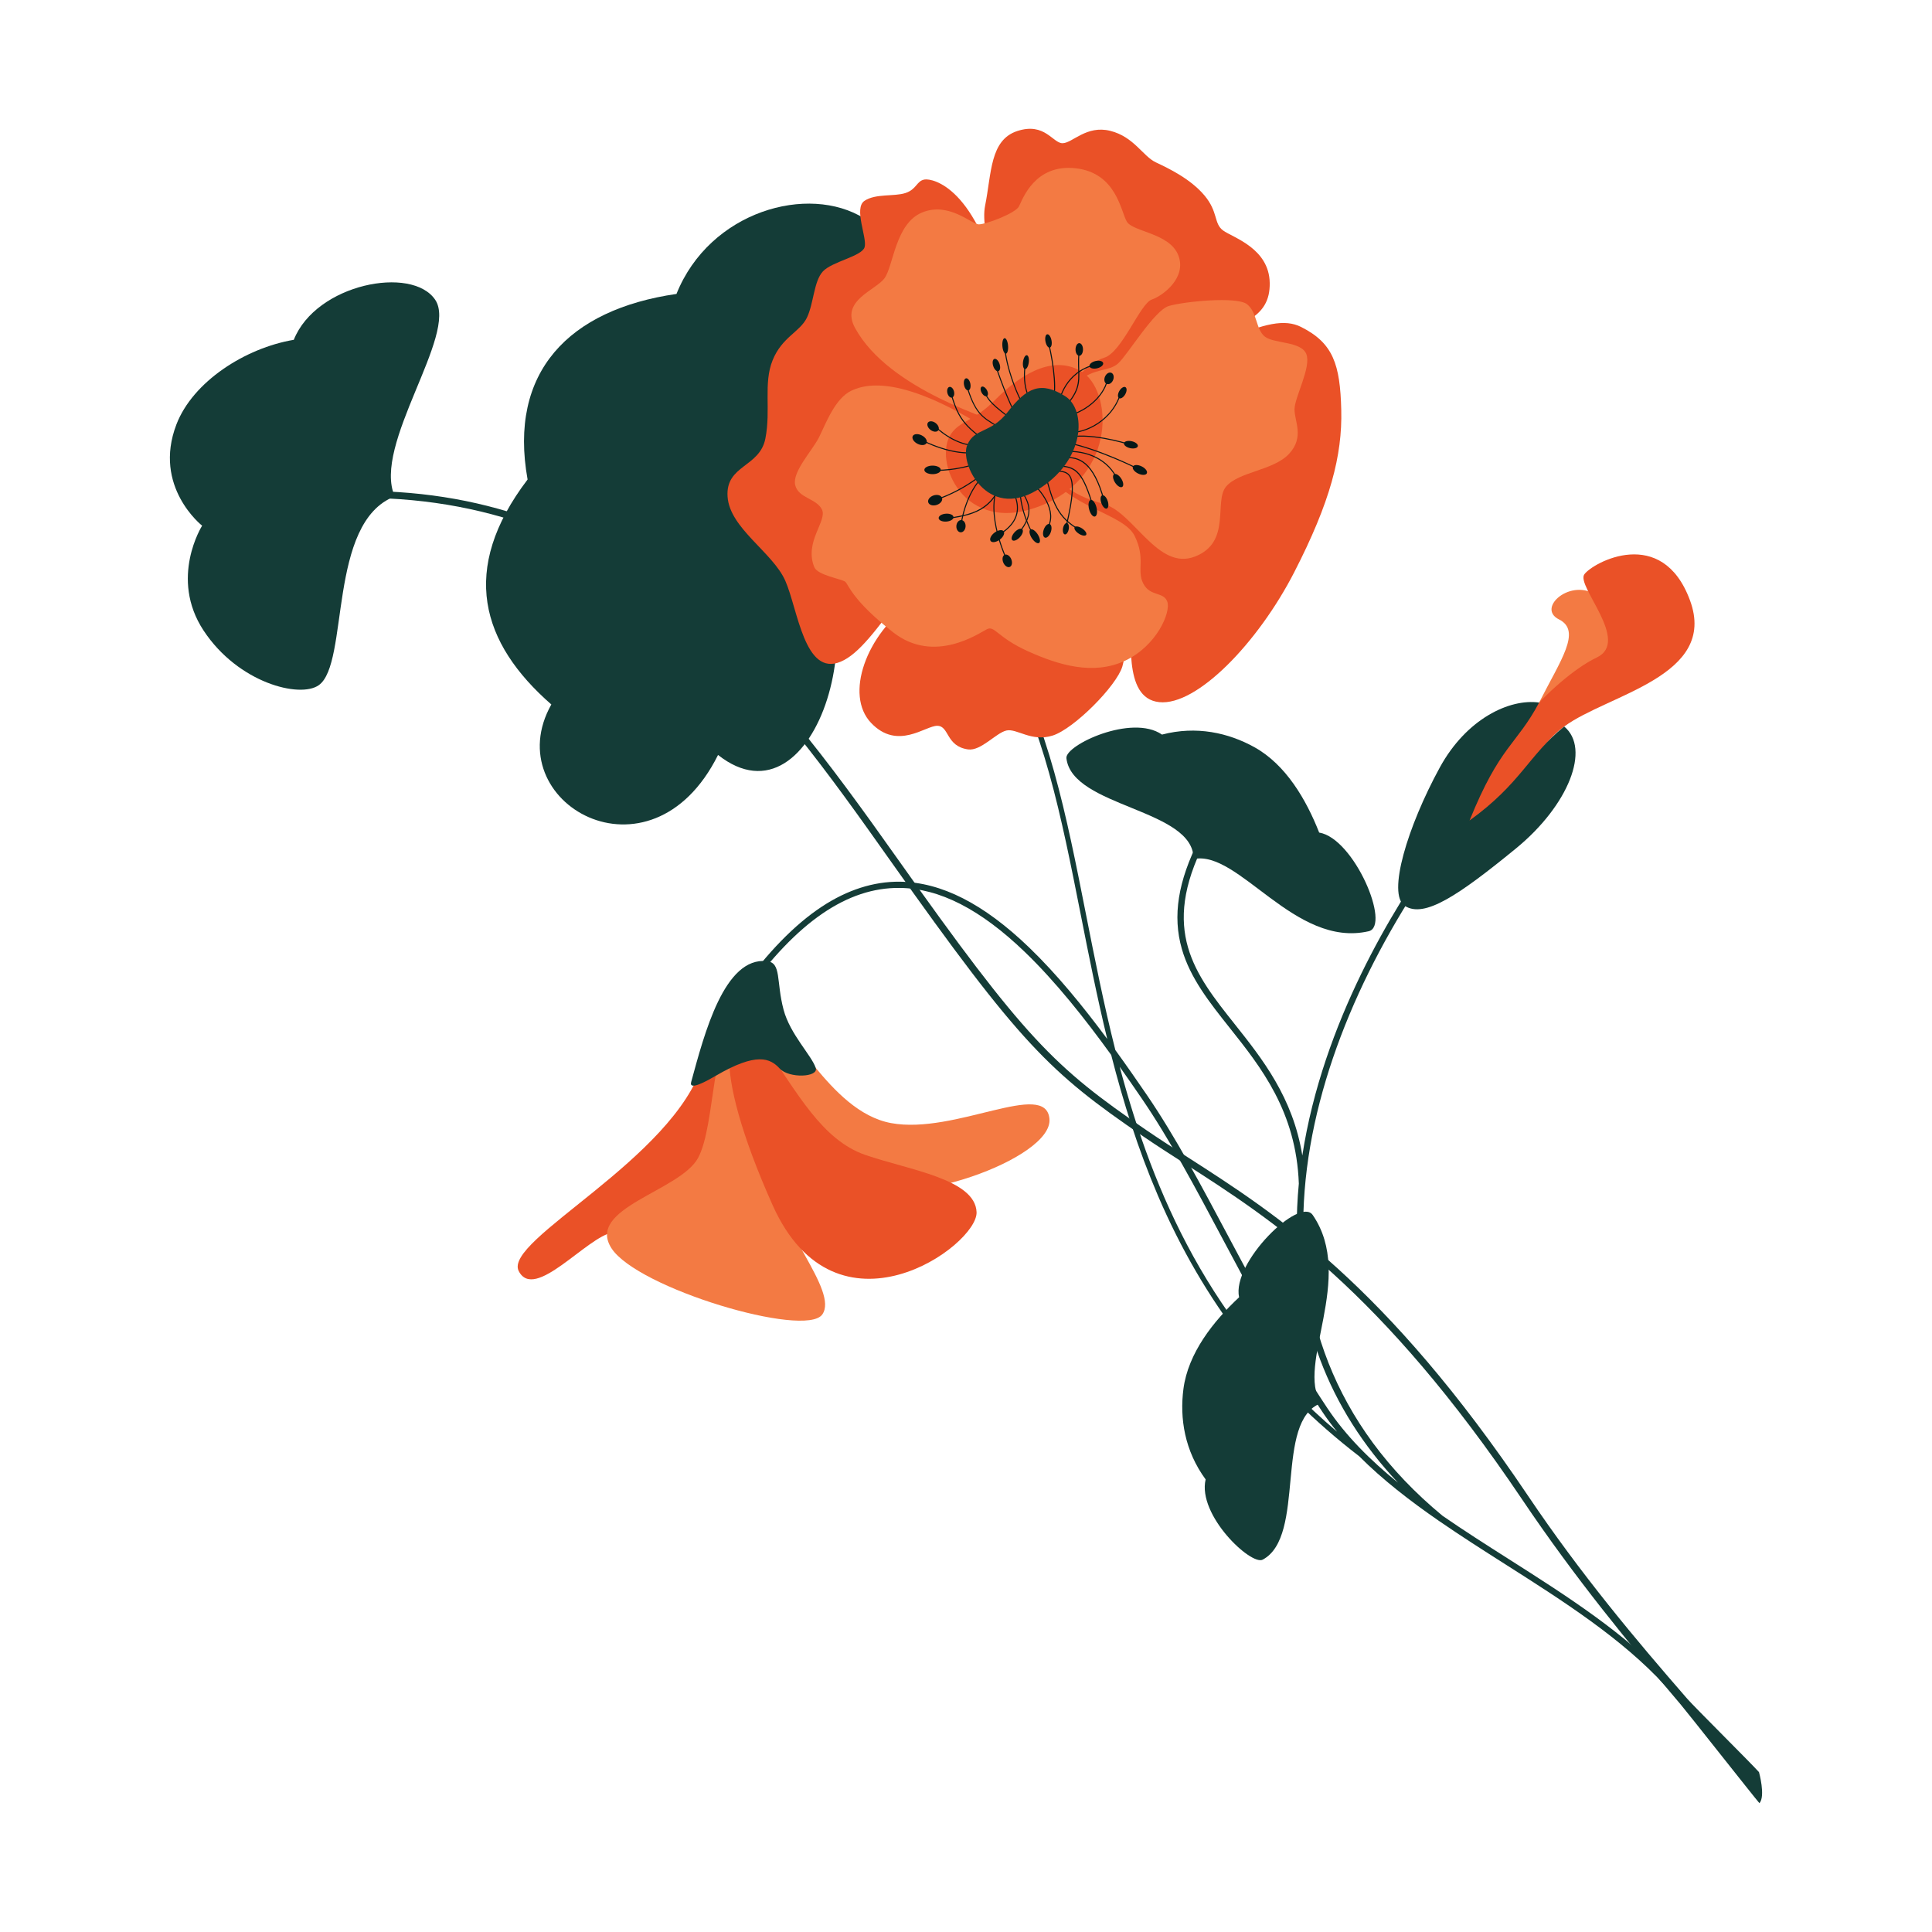 <?xml version="1.0" encoding="utf-8"?>
<!-- Generator: Adobe Illustrator 16.0.0, SVG Export Plug-In . SVG Version: 6.00 Build 0)  -->
<!DOCTYPE svg PUBLIC "-//W3C//DTD SVG 1.0//EN" "http://www.w3.org/TR/2001/REC-SVG-20010904/DTD/svg10.dtd">
<svg version="1.0" id="Layer_1" xmlns="http://www.w3.org/2000/svg" xmlns:xlink="http://www.w3.org/1999/xlink" x="0px" y="0px"
	 width="150px" height="150px" viewBox="0 0 150 150" enable-background="new 0 0 150 150" xml:space="preserve">
<path fill="#F37A43" d="M119.499,54.546c1.645-3.269,3.337-5.558,1.54-6.455c-1.798-0.896,0.978-3.281,2.942-1.848
	c1.966,1.433,3.638,3.297,1.49,4.955C123.323,52.857,119.499,54.546,119.499,54.546z"/>
<path fill="#EA5127" d="M113.549,64.235c2.274-6.956,7.762-11.927,10.418-13.184s-1.616-5.549-0.959-6.461s6.04-3.862,8.206,2.031
	c2.166,5.893-6.371,7.279-9.771,9.786C118.042,58.912,119.373,61.899,113.549,64.235z"/>
<path fill="#143C37" d="M121.442,56.406c2.075,1.709,0.356,6.114-3.749,9.472c-4.482,3.666-7.105,5.425-8.622,4.456
	c-1.4-0.895,0.225-6.194,2.715-10.748c2.067-3.781,5.41-5.361,7.713-5.04c-1.777,3.332-3.038,3.313-5.402,9.156
	C118.082,60.83,118.675,58.642,121.442,56.406z"/>
<path fill="#143C37" d="M61.829,40.407c6.826,6.737,1.565,24.248-6.08,18.207c-5.255,10.557-17.194,3.644-12.944-3.919
	c-5.443-4.753-7.168-10.465-1.843-17.467c-1.505-8.343,3.195-13.196,11.559-14.407C57.667,9.971,83.187,14.193,61.829,40.407z"/>
<path fill="#143C37" d="M97.391,58.011c2.446,1.357,4.024,4.074,5.029,6.629c2.726,0.448,5.588,7.261,3.841,7.662
	c-5.747,1.319-10.104-6.36-13.598-5.602c0.086-3.913-9.426-3.998-9.867-7.832c-0.116-1.013,5.077-3.461,7.421-1.835
	C92.889,56.332,95.377,56.895,97.391,58.011z"/>
<path fill="#143C37" d="M129.655,130.56c-3.409-3.723-8.031-6.661-12.501-9.503c-1.728-1.099-3.475-2.21-5.156-3.372
	c-17.199-14.214-11.323-35.941-0.082-51.542c0.078-0.108,0.053-0.259-0.055-0.337c-0.108-0.078-0.26-0.054-0.338,0.055
	c-3.291,4.567-8.826,13.518-10.411,23.853c-0.728-4.507-3.106-7.502-5.238-10.187c-3.116-3.92-5.807-7.306-2.341-14.132
	c0.061-0.119,0.013-0.265-0.106-0.325s-0.265-0.013-0.325,0.106c-1.647,3.245-2.075,5.943-1.346,8.492
	c0.651,2.275,2.151,4.163,3.739,6.161c2.41,3.033,5.143,6.471,5.346,12.066c-0.468,4.909,0.091,9.512,1.662,13.682
	c1.31,3.475,3.334,6.669,6.037,9.538c-2.147-1.743-4.053-3.638-5.486-5.79c-2.945-4.422-5.346-8.935-7.668-13.3
	c-2.134-4.012-4.149-7.802-6.333-10.996c-0.776-1.136-1.599-2.318-2.458-3.504c-0.906-3.587-1.61-7.147-2.291-10.595
	c-1.513-7.655-2.941-14.885-6.306-20.405c-3.748-6.149-9.487-9.539-18.063-10.669c-0.11-0.015-0.211,0.063-0.226,0.174
	c-0.015,0.11,0.063,0.211,0.173,0.226c8.445,1.113,14.092,4.443,17.771,10.479c3.327,5.458,4.749,12.655,6.255,20.273
	c0.628,3.182,1.267,6.41,2.057,9.657c-1.879-2.538-3.923-5.044-6.062-7.102c-3.537-3.402-6.82-5.073-10.039-5.108
	c-2.035-0.021-4.075,0.631-6.06,1.939c-2.108,1.39-4.236,3.574-6.323,6.491c-0.078,0.108-0.053,0.26,0.056,0.337
	c0.108,0.078,0.259,0.053,0.337-0.056c3.994-5.58,7.911-8.274,11.984-8.228c3.089,0.033,6.265,1.66,9.709,4.973
	c2.383,2.292,4.652,5.155,6.706,7.995c0.932,3.643,2.076,7.303,3.636,10.938c3.533,8.235,8.646,14.852,15.619,20.22
	c1.817,1.823,3.94,3.462,6.177,5.008c0.006,0.004,0.011,0.009,0.016,0.013c0.014,0.012,0.028,0.021,0.044,0.028
	c1.675,1.155,3.411,2.26,5.13,3.353c4.442,2.825,9.037,5.746,12.402,9.421c0.048,0.053,0.113,0.079,0.179,0.079
	c0.059,0,0.117-0.021,0.163-0.063C129.738,130.811,129.745,130.658,129.655,130.56z M86.933,82.825
	c0.595,0.838,1.169,1.668,1.721,2.476c2.168,3.172,4.178,6.95,6.306,10.95c2.327,4.375,4.734,8.899,7.692,13.34
	c0.358,0.538,0.746,1.06,1.158,1.566C93.936,102.781,89.577,92.738,86.933,82.825z"/>
<path fill="#EA5127" d="M54.577,82.55C52.315,90,39.046,96.278,40.273,98.683s5.285-2.672,7.323-3.003
	c2.039-0.331,3.262,1.19,4.46-0.306C53.255,93.877,60.48,75.764,54.577,82.55z"/>
<path fill="#F37A43" d="M57.296,80.59c-2.112-0.776-1.696,6.751-3.104,9.322s-8.715,3.88-6.721,6.997
	c1.994,3.116,15.038,6.995,16.366,5.152c1.328-1.843-3.701-6.946-3.417-10.062C60.705,88.886,61.712,82.213,57.296,80.59z"/>
<path fill="#F37A43" d="M59.809,79.98c1.684-1.088,4.418,6.303,9.379,7.217c4.961,0.915,12.021-3.417,12.292-0.322
	c0.27,3.095-11.343,7.166-14.998,4.993C62.828,89.695,55.945,80.235,59.809,79.98z"/>
<path fill="#EA5127" d="M59.445,81.318c2.449,3.484,4.35,7.174,7.725,8.346c3.376,1.172,8.556,1.865,8.651,4.453
	c0.095,2.589-10.893,10.511-15.842-0.565C55.03,82.477,56.157,78.104,59.445,81.318z"/>
<path fill="#143C37" d="M59.546,74.624c-3.309-0.363-4.854,5.615-5.885,9.388c-0.194,0.711,1.259-0.109,1.896-0.481
	c3.19-1.866,4.24-1.37,4.977-0.572c0.729,0.789,3.031,0.682,2.8-0.041c-0.305-0.955-1.99-2.613-2.497-4.522
	C60.248,76.174,60.69,74.749,59.546,74.624z"/>
<path fill="#143C37" d="M136.603,140c-0.542-0.634-5.565-7.017-6.123-7.674c-3.9-4.596-8.168-9.765-12.291-15.894
	c-10.977-16.318-19.437-21.748-26.234-26.111c-1.131-0.726-2.199-1.411-3.229-2.115c-7.229-4.94-9.523-7.147-19.592-21.375
	c-9.322-13.171-19.887-28.1-40.956-28.18c-0.149-0.001-0.269-0.122-0.269-0.271c0.001-0.148,0.122-0.269,0.271-0.268
	c4.971,0.019,9.473,0.825,13.763,2.465c3.84,1.468,7.405,3.568,10.899,6.421c6.377,5.206,11.553,12.205,16.731,19.521
	c10.018,14.155,12.294,16.347,19.456,21.242c1.023,0.699,2.089,1.383,3.216,2.106c6.84,4.391,15.351,9.854,26.39,26.264
	c4.104,6.099,8.411,11.219,12.357,15.753c0.57,0.654,5.023,5.072,5.577,5.704C136.569,137.589,137.086,139.446,136.603,140z"/>
<path fill="#143C37" d="M13.696,32.956c-1.857,4.844,1.997,7.858,1.997,7.858s-2.571,4.067,0.113,8.142
	c2.685,4.074,7.479,5.277,8.942,4.243c2.388-1.688,0.65-12.644,5.902-14.66c-1.783-3.964,4.947-12.582,3.139-15.264
	c-1.807-2.682-9.245-1.242-10.979,3.108C19.032,27.021,14.97,29.633,13.696,32.956z"/>
<path fill="#143C37" d="M91.882,107.831c0.365-2.773,2.313-5.239,4.321-7.11c-0.583-2.701,4.704-7.863,5.718-6.386
	c3.337,4.862-1.342,11.637,0.646,14.607c-3.672,1.356-1.128,10.332-4.531,12.149c-0.9,0.48-5.083-3.452-4.431-6.229
	C91.972,112.636,91.582,110.114,91.882,107.831z"/>
<path fill="#EA5127" d="M79.68,34.795c-8.976,9.089-11.582,15.383-14.404,16.577c-2.821,1.194-3.329-4.08-4.309-6.29
	c-0.98-2.21-4.315-4.064-4.479-6.525c-0.164-2.461,2.493-2.263,2.935-4.505c0.442-2.242-0.169-4.272,0.561-6.08
	c0.73-1.808,2.118-2.193,2.658-3.297s0.532-2.831,1.246-3.602s3.018-1.164,3.239-1.88s-0.874-3.026-0.006-3.603
	c0.867-0.577,2.298-0.317,3.174-0.603c0.877-0.286,0.864-0.943,1.483-1.049c0.618-0.106,4.139,0.583,6.003,9.165
	C79.645,31.683,79.68,34.795,79.68,34.795z"/>
<path fill="#EA5127" d="M82.97,30.598c-1.378-0.14-2.633,0.622-3.051-0.699c-2.084-6.594-3.875-11.754-3.438-13.917
	c0.509-2.526,0.366-5.117,2.51-5.812c2.143-0.695,2.751,0.969,3.517,0.949c0.765-0.019,1.846-1.419,3.689-0.961
	c1.844,0.458,2.539,1.976,3.542,2.447s2.698,1.285,3.777,2.572c1.08,1.287,0.708,2.175,1.446,2.718s3.577,1.366,3.619,4.071
	c0.043,2.705-2.092,3.691-8.474,4.726C86.781,27.232,86.33,30.939,82.97,30.598z"/>
<path fill="#EA5127" d="M79.652,38.878c8.016,6.867,7.945,11.36,7.486,12.873s-3.748,4.824-5.4,5.354
	c-1.653,0.531-2.793-0.572-3.6-0.388c-0.808,0.184-1.982,1.608-2.979,1.467c-1.725-0.243-1.448-1.81-2.377-1.833
	c-0.93-0.023-3.084,1.945-5.151-0.224c-2.067-2.169-0.396-6.859,3.168-9.351C74.363,44.285,79.652,38.878,79.652,38.878z"/>
<path fill="#EA5127" d="M81.549,33.366c13.016-6.662,16.963-9.237,19.465-7.982c2.501,1.255,3.034,2.914,3.121,6.446
	c0.088,3.533-0.854,7.157-3.658,12.611c-2.803,5.455-7.552,10.382-10.476,10.073c-2.923-0.31-1.986-5.292-2.332-7.211
	c-0.345-1.919-4.897-6.38-5.291-8.058S81.549,33.366,81.549,33.366z"/>
<path fill="#F37A43" d="M80.962,36.33c1.98,3.125,6.257,3.504,7.132,5.28c0.875,1.775,0.137,2.667,0.671,3.698
	c0.533,1.032,1.573,0.606,1.864,1.406s-0.805,3.42-3.272,4.58c-2.468,1.159-5.155,0.348-7.548-0.731s-2.575-2.017-3.186-1.711
	s-4.082,2.741-7.276,0.244c-3.195-2.498-3.457-3.703-3.72-3.926s-2.141-0.496-2.404-1.136c-0.805-1.963,1.026-3.598,0.593-4.475
	s-1.828-0.869-2.077-1.896c-0.249-1.026,1.33-2.679,1.843-3.699c0.514-1.02,1.233-3.032,2.531-3.638
	c1.297-0.605,4.622-1.357,13.16,4.757L80.962,36.33z"/>
<path fill="#F37A43" d="M78.646,33.257c-1.527-0.674-9.614-2.964-12.255-7.784c-1.18-2.154,1.599-2.919,2.29-3.882
	c0.69-0.964,0.835-4.243,2.914-5.095s3.833,0.912,4.389,0.923c0.557,0.011,2.851-0.856,3.127-1.393
	c0.276-0.537,1.217-3.314,4.396-2.962c3.18,0.352,3.506,3.345,3.981,4.144c0.475,0.799,3.323,0.882,3.995,2.611
	c0.673,1.729-1.164,3.127-2.065,3.441s-2.322,4.116-3.688,4.511c-1.365,0.394-3.272,2.697-3.518,3.534
	C81.966,32.141,79.751,33.744,78.646,33.257z"/>
<path fill="#F37A43" d="M80.996,33.004c0.129-2.415,1.242-2.177,2.642-3.34c1.398-1.162,2.418-0.771,3.171-1.447
	c0.752-0.677,2.8-4.117,3.935-4.459s5.278-0.766,6.076-0.137s0.67,1.933,1.37,2.504s2.844,0.354,3.236,1.371
	s-0.911,3.341-0.92,4.277c-0.009,0.936,0.786,2.155-0.421,3.459c-1.206,1.304-3.92,1.387-4.892,2.546
	c-0.972,1.159,0.45,4.329-2.431,5.437c-2.882,1.108-4.739-3.444-7.072-4.09S80.768,37.292,80.996,33.004z"/>
<path fill="#EA5127" d="M73.842,33.682c-1.426,2.067,0.941,7.978,6.951,5.587c6.011-2.392,5.548-9.021,3.15-10.441
	c-2.397-1.421-5.061,0.579-6.689,2.228C75.624,32.706,74.549,32.656,73.842,33.682z"/>
<path fill="#061818" d="M77.102,34.628c-2.489-1.516-2.775-2.404-3.295-4.016l-0.078-0.241l0.076-0.025l0.078,0.242
	c0.514,1.593,0.797,2.471,3.261,3.971L77.102,34.628z"/>
<path fill="#061818" d="M78.229,33.613c-0.273-0.17-0.524-0.315-0.745-0.444c-1.252-0.727-1.823-1.059-2.496-3.315l0.077-0.023
	c0.664,2.226,1.189,2.531,2.459,3.269c0.222,0.128,0.473,0.274,0.748,0.444L78.229,33.613z"/>
<path fill="#061818" d="M78.824,32.8c-1.888-1.36-2.076-1.696-2.361-2.204c-0.032-0.058-0.066-0.119-0.104-0.183l0.069-0.041
	c0.038,0.065,0.072,0.125,0.105,0.185c0.28,0.498,0.465,0.827,2.338,2.177L78.824,32.8z"/>
<path fill="#061818" d="M78.942,32.419c-0.636-1.024-1.594-3.695-1.723-4.2l0.078-0.02c0.128,0.503,1.081,3.16,1.713,4.178
	L78.942,32.419z"/>
<path fill="#061818" d="M79.714,31.925c-0.632-0.75-1.712-3.512-1.745-5.126l0.08-0.001c0.033,1.6,1.102,4.333,1.727,5.076
	L79.714,31.925z"/>
<path fill="#061818" d="M80.434,31.637c-0.912-0.738-1.075-2.326-0.841-3.49l0.079,0.016c-0.229,1.141-0.073,2.695,0.813,3.412
	L80.434,31.637z"/>
<path fill="#061818" d="M81.646,31.343l-0.06-0.054c0.493-0.55,0.184-2.998-0.193-4.561l0.078-0.019
	C81.826,28.18,82.188,30.738,81.646,31.343z"/>
<path fill="#061818" d="M82.438,31.902l-0.058-0.057c1.384-1.391,1.363-2.1,1.331-3.172c-0.015-0.458-0.03-0.979,0.056-1.646
	l0.08,0.01c-0.085,0.661-0.069,1.178-0.056,1.633C83.824,29.764,83.846,30.487,82.438,31.902z"/>
<path fill="#061818" d="M82.252,31.309l-0.08-0.01c0.003-0.021,0.303-2.145,2.454-2.906l0.026,0.076
	C82.549,29.213,82.255,31.289,82.252,31.309z"/>
<path fill="#061818" d="M82.608,32.386l-0.013-0.08c1.559-0.25,3.025-1.475,3.338-2.787l0.078,0.019
	C85.692,30.88,84.197,32.13,82.608,32.386z"/>
<path fill="#061818" d="M83.076,33.629c-0.205,0-0.396-0.023-0.567-0.07l0.021-0.078c1.246,0.344,3.633-0.604,4.391-2.816
	l0.076,0.026C86.328,32.645,84.407,33.629,83.076,33.629z"/>
<path fill="#061818" d="M87.501,34.491c-0.03-0.009-3.051-0.95-4.77-0.444l-0.022-0.077c1.742-0.513,4.786,0.435,4.816,0.444
	L87.501,34.491z"/>
<path fill="#061818" d="M88.283,36.41c-0.029-0.015-2.995-1.507-5.423-2l0.016-0.079c2.439,0.495,5.414,1.992,5.443,2.007
	L88.283,36.41z"/>
<path fill="#061818" d="M86.629,37.063c-0.835-1.599-2.687-2.126-4.149-1.939l-0.01-0.08c1.491-0.19,3.377,0.348,4.23,1.982
	L86.629,37.063z"/>
<path fill="#061818" d="M85.68,38.878c-0.81-3.004-1.932-3.368-3.022-3.313l-0.004-0.081c1.125-0.056,2.28,0.313,3.104,3.372
	L85.68,38.878z"/>
<path fill="#061818" d="M84.716,38.981c-0.774-2.487-1.344-2.734-2.658-2.766l0.002-0.081c1.356,0.033,1.943,0.285,2.733,2.823
	L84.716,38.981z"/>
<path fill="#061818" d="M82.835,40.812l-0.078-0.019c0.521-2.197,0.593-3.386,0.233-3.855c-0.235-0.306-0.651-0.317-1.133-0.331
	l-0.119-0.004l0.002-0.081l0.119,0.004c0.503,0.014,0.937,0.026,1.194,0.362C83.435,37.385,83.369,38.558,82.835,40.812z"/>
<path fill="#061818" d="M83.854,41.206c-1.817-0.996-2.149-2.222-2.699-4.253l-0.038-0.14l0.078-0.021l0.038,0.14
	c0.544,2.01,0.873,3.224,2.66,4.203L83.854,41.206z"/>
<path fill="#061818" d="M81.347,41.063l-0.069-0.042c0.813-1.361-0.492-2.903-1.342-3.701l0.055-0.059
	C80.858,38.077,82.188,39.654,81.347,41.063z"/>
<path fill="#061818" d="M78.883,41.71l-0.061-0.053c1.416-1.622,1.231-2.466,0.282-3.745l0.064-0.048
	C80.126,39.153,80.327,40.057,78.883,41.71z"/>
<path fill="#061818" d="M80.337,41.819c-0.015-0.023-1.44-2.283-1.139-4.493l0.08,0.011c-0.298,2.182,1.112,4.417,1.126,4.439
	L80.337,41.819z"/>
<path fill="#061818" d="M77.044,41.843l-0.034-0.073c1.082-0.519,1.72-1.157,1.894-1.899c0.182-0.769-0.131-1.678-0.929-2.7
	l0.063-0.05c0.813,1.043,1.131,1.975,0.944,2.769C78.802,40.657,78.15,41.314,77.044,41.843z"/>
<path fill="#061818" d="M78.149,43.52c-0.018-0.036-1.747-3.63-0.669-5.905l0.072,0.035c-1.061,2.24,0.652,5.799,0.669,5.835
	L78.149,43.52z"/>
<path fill="#061818" d="M73.283,40.331l-0.012-0.08c2.162-0.306,3.87-0.547,4.703-3.496l0.077,0.022
	C77.205,39.776,75.475,40.021,73.283,40.331z"/>
<path fill="#061818" d="M74.621,40.962l-0.08-0.008c0.003-0.027,0.274-2.736,1.969-4.201l0.053,0.061
	C74.893,38.257,74.624,40.935,74.621,40.962z"/>
<path fill="#061818" d="M72.479,38.896l-0.02-0.078c0.023-0.006,2.382-0.625,4.598-2.729l0.056,0.059
	C74.88,38.266,72.502,38.89,72.479,38.896z"/>
<path fill="#061818" d="M72.62,36.561c-0.12,0-0.188-0.003-0.192-0.003l0.004-0.081c0.021,0.001,2.186,0.09,3.96-0.787l0.036,0.072
	C74.944,36.496,73.194,36.561,72.62,36.561z"/>
<path fill="#061818" d="M75.191,35.204c-1.98,0-4.03-1.197-4.053-1.21l0.041-0.07c0.025,0.015,2.538,1.481,4.666,1.151l0.013,0.08
	C75.639,35.188,75.416,35.204,75.191,35.204z"/>
<path fill="#061818" d="M75.779,34.629c-1.715,0-3.171-1.457-3.187-1.473L72.65,33.1c0.017,0.017,1.711,1.712,3.575,1.414
	l0.013,0.08C76.084,34.618,75.931,34.629,75.779,34.629z"/>
<ellipse transform="matrix(0.971 -0.24 0.24 0.971 -5.148 18.63)" fill="#061818" cx="73.8" cy="30.418" rx="0.264" ry="0.426"/>
<ellipse transform="matrix(0.982 -0.19 0.19 0.982 -4.301 14.803)" fill="#061818" cx="75.076" cy="29.84" rx="0.251" ry="0.477"/>
<ellipse transform="matrix(0.868 -0.497 0.497 0.868 -5.012 41.968)" fill="#061818" cx="76.404" cy="30.408" rx="0.226" ry="0.417"/>
<ellipse transform="matrix(0.951 -0.311 0.311 0.951 -4.985 25.414)" fill="#061818" cx="77.313" cy="28.362" rx="0.259" ry="0.502"/>
<ellipse transform="matrix(0.997 -0.082 0.082 0.997 -1.933 6.454)" fill="#061818" cx="78.008" cy="26.881" rx="0.221" ry="0.604"/>
<ellipse transform="matrix(0.991 0.133 -0.133 0.991 4.466 -10.371)" fill="#061818" cx="79.645" cy="28.15" rx="0.225" ry="0.545"/>
<ellipse transform="matrix(0.982 -0.19 0.19 0.982 -3.548 15.911)" fill="#061818" cx="81.382" cy="26.5" rx="0.238" ry="0.527"/>
<ellipse fill="#061818" cx="83.794" cy="27.133" rx="0.29" ry="0.49"/>
<ellipse transform="matrix(0.973 -0.232 0.232 0.973 -4.248 20.493)" fill="#061818" cx="85.093" cy="28.326" rx="0.545" ry="0.289"/>
<ellipse transform="matrix(0.923 0.385 -0.385 0.923 17.984 -30.902)" fill="#061818" cx="86.069" cy="29.406" rx="0.341" ry="0.468"/>
<ellipse transform="matrix(0.5 -0.866 0.866 0.5 17.18 90.699)" fill="#061818" cx="87.124" cy="30.474" rx="0.493" ry="0.263"/>
<ellipse transform="matrix(0.978 0.211 -0.211 0.978 9.243 -17.727)" fill="#061818" cx="87.77" cy="34.492" rx="0.549" ry="0.276"/>
<ellipse transform="matrix(0.436 -0.9 0.9 0.436 17.087 100.221)" fill="#061818" cx="88.488" cy="36.48" rx="0.31" ry="0.6"/>
<ellipse transform="matrix(-0.842 0.54 -0.54 -0.842 180.074 21.829)" fill="#061818" cx="86.838" cy="37.303" rx="0.285" ry="0.585"/>
<ellipse transform="matrix(-0.945 0.328 -0.328 -0.945 179.602 47.68)" fill="#061818" cx="85.779" cy="38.99" rx="0.259" ry="0.544"/>
<ellipse transform="matrix(0.969 -0.248 0.248 0.969 -7.132 22.303)" fill="#061818" cx="84.829" cy="39.417" rx="0.296" ry="0.664"/>
<ellipse transform="matrix(-0.552 0.834 -0.834 -0.552 164.579 -5.982)" fill="#061818" cx="83.897" cy="41.229" rx="0.24" ry="0.536"/>
<ellipse transform="matrix(0.983 0.183 -0.183 0.983 8.945 -14.484)" fill="#061818" cx="82.736" cy="41.092" rx="0.224" ry="0.448"/>
<ellipse transform="matrix(0.945 0.327 -0.327 0.945 17.972 -24.334)" fill="#061818" cx="81.292" cy="41.233" rx="0.291" ry="0.557"/>
<ellipse transform="matrix(0.841 -0.541 0.541 0.841 -9.78 50.046)" fill="#061818" cx="80.343" cy="41.68" rx="0.273" ry="0.621"/>
<ellipse transform="matrix(-0.672 0.74 -0.74 -0.672 162.767 11.004)" fill="#061818" cx="78.948" cy="41.534" rx="0.573" ry="0.281"/>
<ellipse transform="matrix(0.925 -0.38 0.38 0.925 -10.686 32.961)" fill="#061818" cx="78.199" cy="43.566" rx="0.336" ry="0.511"/>
<ellipse transform="matrix(0.8 -0.6 0.6 0.8 -9.531 54.738)" fill="#061818" cx="77.426" cy="41.68" rx="0.63" ry="0.34"/>
<ellipse transform="matrix(0.998 0.069 -0.069 0.998 2.991 -5.043)" fill="#061818" cx="74.585" cy="40.833" rx="0.358" ry="0.476"/>
<ellipse transform="matrix(0.997 -0.074 0.074 0.997 -2.768 5.533)" fill="#061818" cx="73.467" cy="40.213" rx="0.579" ry="0.307"/>
<ellipse transform="matrix(0.952 -0.308 0.308 0.952 -8.431 24.202)" fill="#061818" cx="72.555" cy="38.843" rx="0.562" ry="0.388"/>
<ellipse fill="#061818" cx="72.405" cy="36.482" rx="0.639" ry="0.332"/>
<ellipse transform="matrix(0.453 -0.891 0.891 0.453 8.641 82.324)" fill="#061818" cx="71.436" cy="34.117" rx="0.366" ry="0.6"/>
<ellipse transform="matrix(0.611 -0.791 0.791 0.611 2 70.227)" fill="#061818" cx="72.472" cy="33.078" rx="0.332" ry="0.502"/>
<path fill="#143C37" d="M75.101,34.539c-0.62,1.443,1.53,5.824,5.375,3.536s3.883-6.269,2.225-7.314
	c-1.886-1.189-2.986-0.681-4.462,1.225C76.92,33.687,75.677,33.199,75.101,34.539z"/>
</svg>
